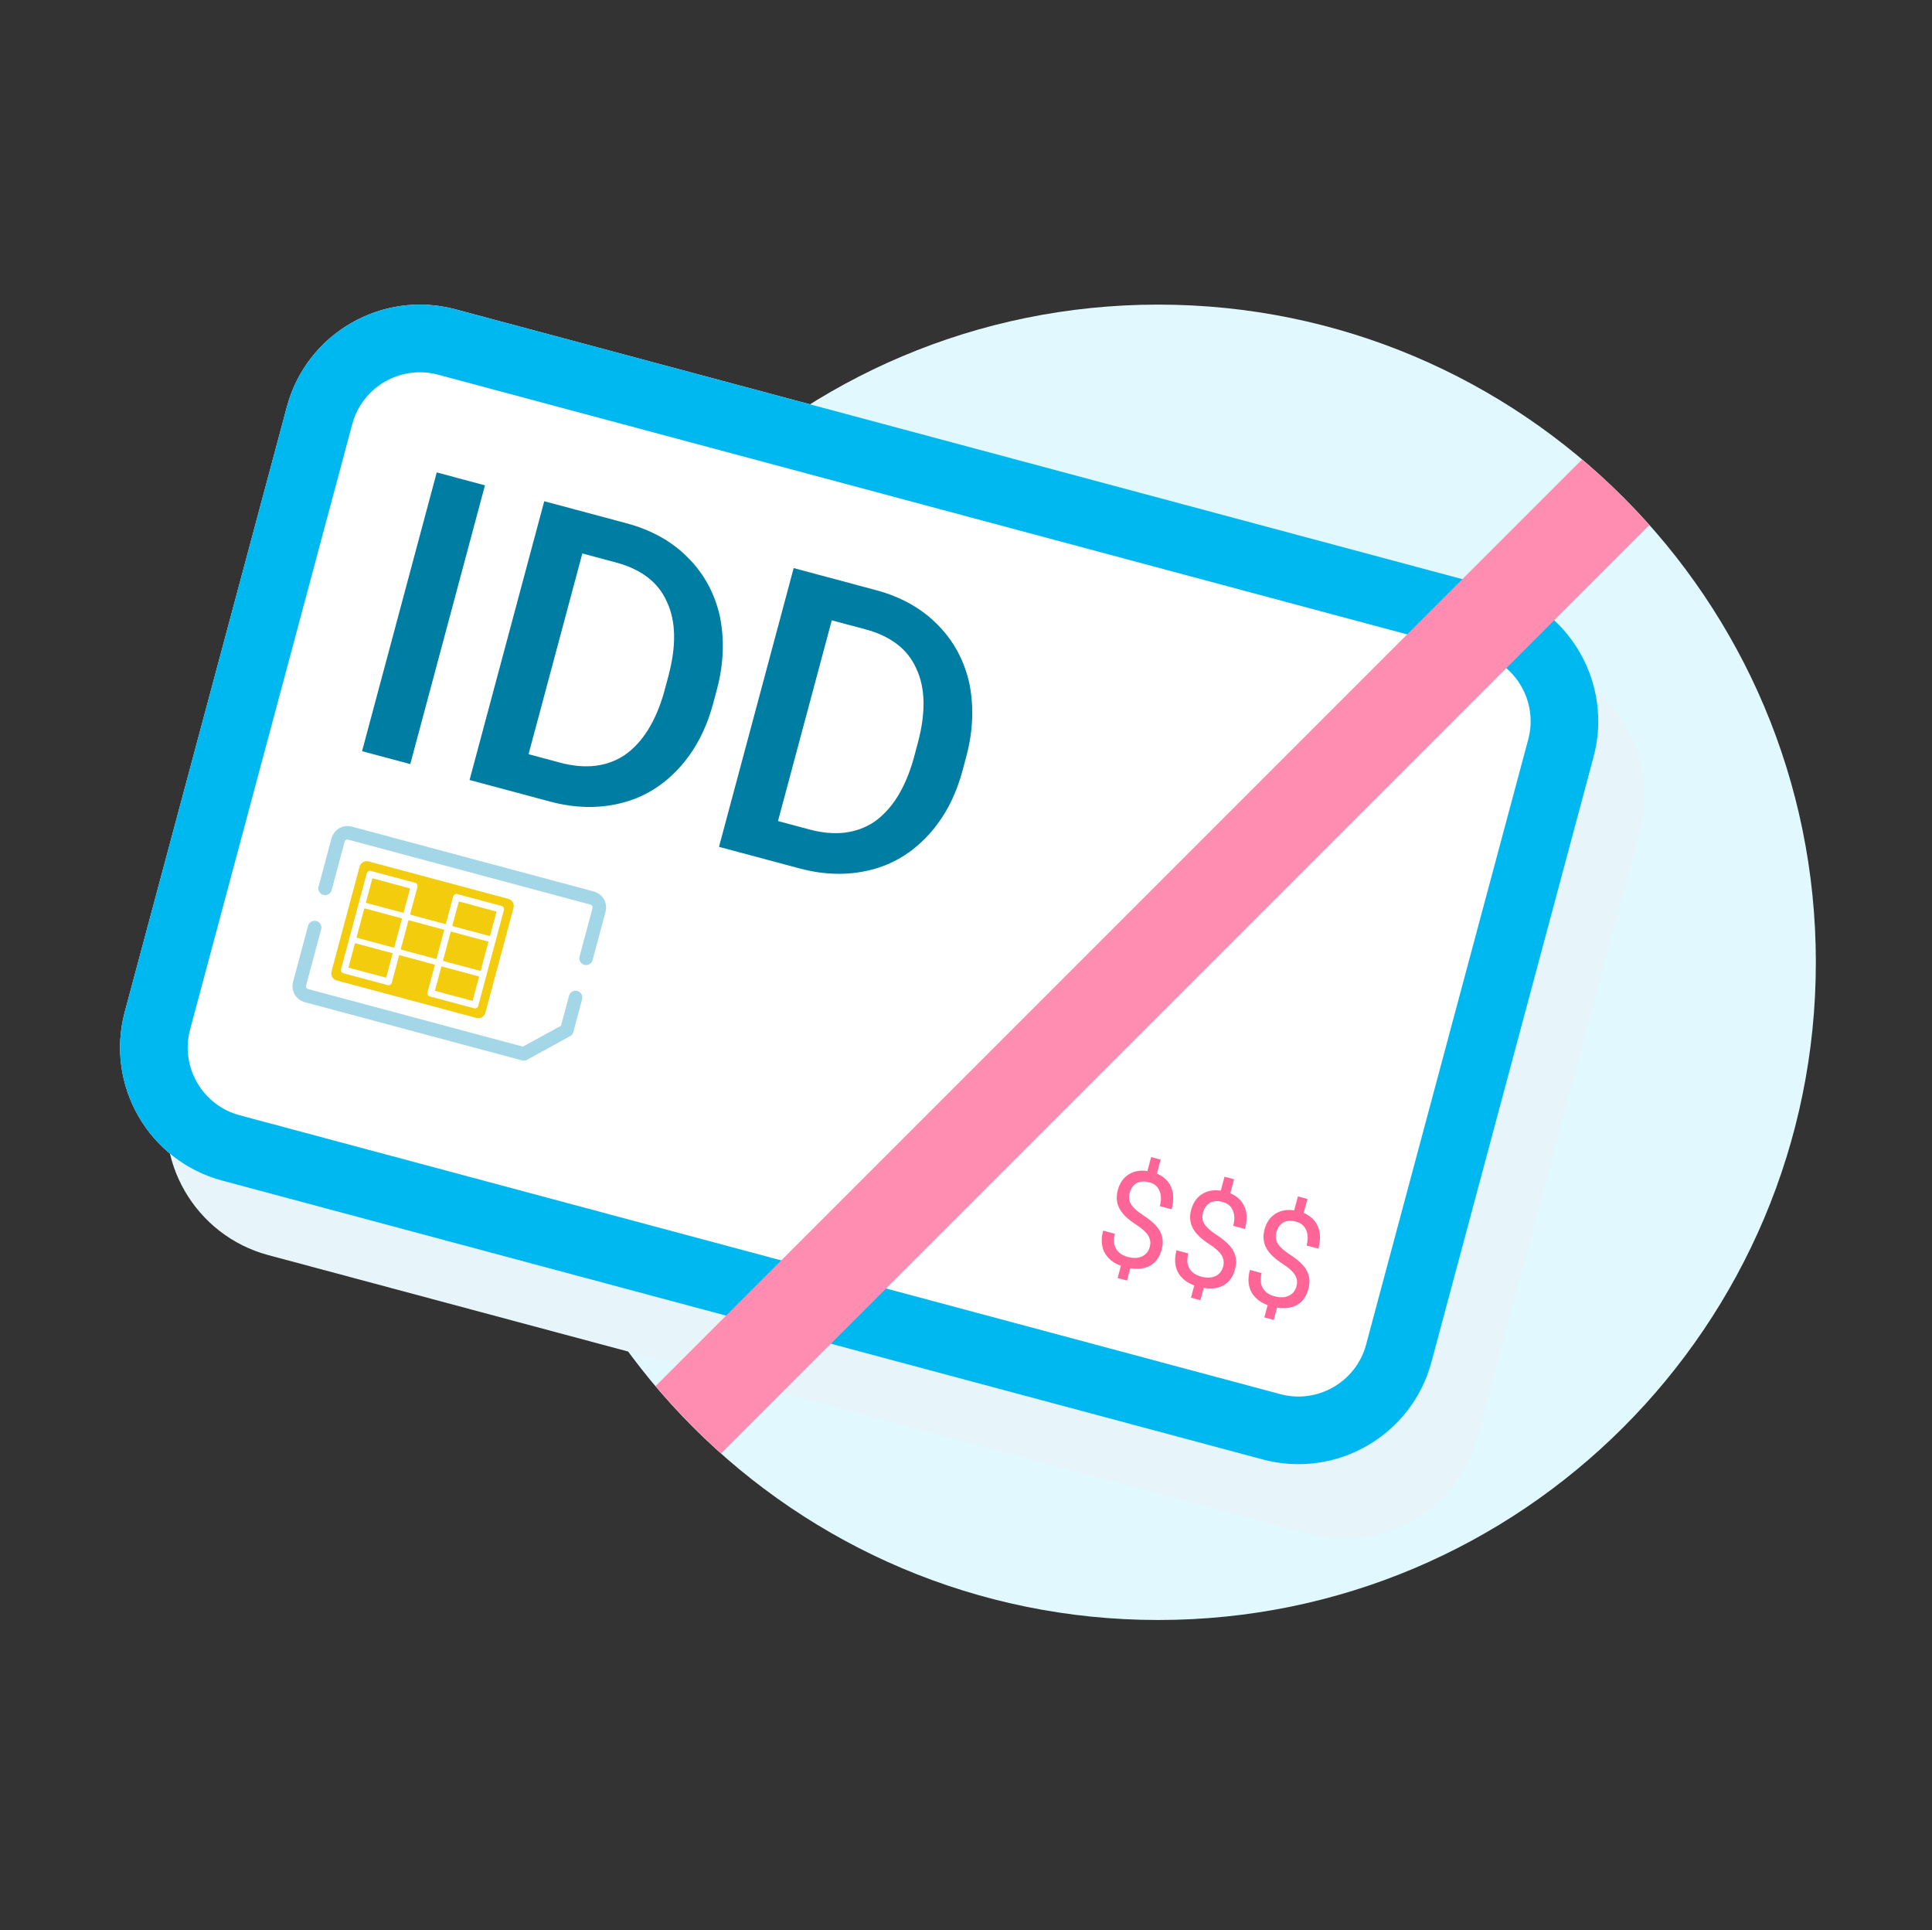 <svg width="1996" height="1994" viewBox="0 0 1996 1994" fill="none" xmlns="http://www.w3.org/2000/svg">
<rect x="0" y="0" width="1996" height="1994" fill="#333333" stroke="none"/>
<path d="M1196.62 1673.39C1571.83 1673.39 1876 1369.22 1876 994.015C1876 618.808 1571.83 314.643 1196.62 314.643C821.417 314.643 517.252 618.808 517.252 994.015C517.252 1369.22 821.417 1673.39 1196.62 1673.39Z" fill="#E1F8FF"/>
<g style="mix-blend-mode:multiply">
<path fill-rule="evenodd" clip-rule="evenodd" d="M1694.08 858.835C1714.4 782.995 1669.34 704.928 1593.5 684.607L518.372 396.527C442.532 376.205 364.458 421.277 344.137 497.117L176.632 1122.25C156.309 1198.1 201.387 1276.17 277.228 1296.49L1352.35 1584.57C1428.19 1604.89 1506.25 1559.82 1526.58 1483.97L1694.08 858.835Z" fill="#E7F4F9"/>
</g>
<path fill-rule="evenodd" clip-rule="evenodd" d="M1646.35 781.833C1666.67 705.993 1621.61 627.926 1545.77 607.605L470.641 319.525C394.801 299.203 316.727 344.276 296.405 420.115L128.901 1045.25C108.578 1121.1 153.656 1199.17 229.496 1219.49L1304.62 1507.57C1380.46 1527.89 1458.52 1482.82 1478.85 1406.97L1646.35 781.833Z" fill="white"/>
<path fill-rule="evenodd" clip-rule="evenodd" d="M1646.35 781.833C1666.67 705.993 1621.61 627.926 1545.77 607.605L470.641 319.525C394.801 299.203 316.727 344.276 296.405 420.115L128.901 1045.25C108.578 1121.1 153.656 1199.17 229.496 1219.49L1304.62 1507.57C1380.46 1527.89 1458.52 1482.82 1478.85 1406.97L1646.35 781.833ZM1578.86 763.748L1411.35 1388.88C1401.01 1427.48 1361.29 1450.41 1322.71 1440.08L247.581 1152C208.983 1141.65 186.053 1101.93 196.394 1063.34L363.899 438.2C374.238 399.613 413.957 376.68 452.555 387.022L1527.68 675.102C1566.27 685.441 1589.2 725.161 1578.86 763.748Z" fill="#00B8F0"/>
<path d="M1187.89 1287.84C1188.97 1283.79 1188.39 1280.02 1186.32 1276.43C1184.21 1272.97 1180.17 1269.14 1174 1265.17C1165.48 1259.7 1159.57 1254.21 1156.62 1248.5C1153.53 1242.76 1152.92 1236.37 1154.84 1229.22C1156.76 1222.06 1160.51 1216.7 1165.92 1213.23C1171.34 1209.76 1177.77 1208.45 1185.41 1209.63L1189.28 1195.18L1199.13 1197.82L1195.26 1212.27C1202.26 1215.3 1207.24 1219.96 1209.91 1226.18C1212.69 1232.56 1212.83 1240.13 1210.41 1249.17L1198.26 1245.91C1199.92 1239.7 1199.77 1234.31 1197.78 1229.87C1195.92 1225.47 1192.34 1222.63 1187.35 1221.29C1182.08 1219.88 1177.81 1220.18 1174.25 1222.12C1170.82 1224.1 1168.33 1227.48 1167.02 1232.34C1165.83 1236.79 1166.38 1240.7 1168.62 1244.2C1170.87 1247.69 1174.94 1251.39 1181.11 1255.36C1187.15 1259.29 1191.76 1263.13 1194.86 1266.71C1197.95 1270.28 1199.82 1274.11 1200.77 1278.13C1201.62 1281.97 1201.34 1286.24 1200.08 1290.97C1198.09 1298.39 1194.33 1303.75 1188.65 1307.15C1183 1310.41 1175.93 1311.41 1167.75 1310.08L1164.35 1322.77L1154.63 1320.17L1158.03 1307.48C1149.98 1304.6 1144.43 1299.93 1141.04 1293.67C1137.83 1287.31 1137.38 1279.81 1139.69 1271.17L1151.84 1274.42C1150.21 1280.5 1150.57 1285.66 1152.94 1289.77C1155.18 1293.84 1159.3 1296.82 1165.24 1298.41C1170.91 1299.93 1175.89 1299.68 1179.86 1297.85C1183.99 1295.92 1186.62 1292.57 1187.89 1287.84Z" fill="#FF6697"/>
<path d="M1263.7 1308.16C1264.79 1304.11 1264.21 1300.34 1262.13 1296.74C1260.02 1293.28 1255.98 1289.45 1249.81 1285.48C1241.29 1280.02 1235.38 1274.53 1232.43 1268.82C1229.34 1263.07 1228.73 1256.69 1230.65 1249.53C1232.57 1242.38 1236.32 1237.02 1241.74 1233.55C1247.15 1230.08 1253.58 1228.76 1261.22 1229.94L1265.09 1215.5L1274.95 1218.14L1271.08 1232.58C1278.08 1235.62 1283.05 1240.28 1285.72 1246.49C1288.5 1252.88 1288.64 1260.44 1286.22 1269.48L1274.07 1266.23C1275.73 1260.02 1275.59 1254.63 1273.59 1250.19C1271.73 1245.78 1268.16 1242.94 1263.16 1241.6C1257.9 1240.19 1253.62 1240.49 1250.06 1242.43C1246.64 1244.41 1244.14 1247.79 1242.84 1252.65C1241.64 1257.11 1242.19 1261.01 1244.43 1264.51C1246.68 1268.01 1250.75 1271.7 1256.93 1275.67C1262.96 1279.6 1267.58 1283.44 1270.67 1287.02C1273.76 1290.6 1275.63 1294.43 1276.58 1298.44C1277.43 1302.29 1277.15 1306.55 1275.89 1311.28C1273.9 1318.7 1270.15 1324.07 1264.46 1327.46C1258.81 1330.72 1251.75 1331.72 1243.56 1330.4L1240.16 1343.09L1230.44 1340.48L1233.84 1327.79C1225.79 1324.91 1220.24 1320.24 1216.85 1313.98C1213.64 1307.62 1213.19 1300.12 1215.5 1291.48L1227.65 1294.74C1226.03 1300.81 1226.38 1305.97 1228.75 1310.08C1230.99 1314.15 1235.11 1317.14 1241.05 1318.73C1246.72 1320.25 1251.71 1319.99 1255.67 1318.16C1259.8 1316.23 1262.44 1312.88 1263.7 1308.16Z" fill="#FF6697"/>
<path d="M1339.5 1328.47C1340.59 1324.42 1340.01 1320.65 1337.93 1317.05C1335.82 1313.59 1331.78 1309.76 1325.61 1305.79C1317.09 1300.33 1311.18 1294.84 1308.23 1289.13C1305.14 1283.38 1304.53 1277 1306.45 1269.84C1308.37 1262.69 1312.12 1257.33 1317.53 1253.86C1322.95 1250.39 1329.38 1249.07 1337.02 1250.25L1340.89 1235.81L1350.74 1238.45L1346.87 1252.89C1353.87 1255.93 1358.85 1260.59 1361.52 1266.8C1364.3 1273.19 1364.44 1280.75 1362.02 1289.79L1349.87 1286.54C1351.53 1280.33 1351.39 1274.94 1349.39 1270.5C1347.53 1266.09 1343.95 1263.25 1338.96 1261.91C1333.69 1260.5 1329.42 1260.8 1325.86 1262.74C1322.44 1264.72 1319.94 1268.1 1318.64 1272.96C1317.44 1277.42 1317.99 1281.32 1320.23 1284.82C1322.48 1288.32 1326.55 1292.01 1332.72 1295.98C1338.76 1299.91 1343.37 1303.75 1346.47 1307.33C1349.56 1310.91 1351.43 1314.74 1352.38 1318.75C1353.23 1322.6 1352.95 1326.87 1351.69 1331.59C1349.7 1339.01 1345.95 1344.38 1340.26 1347.77C1334.61 1351.03 1327.54 1352.03 1319.36 1350.71L1315.96 1363.4L1306.24 1360.79L1309.64 1348.1C1301.59 1345.22 1296.04 1340.55 1292.65 1334.29C1289.44 1327.93 1288.99 1320.43 1291.3 1311.79L1303.45 1315.05C1301.82 1321.12 1302.18 1326.28 1304.55 1330.39C1306.79 1334.46 1310.91 1337.45 1316.85 1339.04C1322.52 1340.56 1327.5 1340.3 1331.47 1338.47C1335.6 1336.54 1338.23 1333.19 1339.5 1328.47Z" fill="#FF6697"/>
<path d="M501.019 501.338L451.206 487.991L374.052 775.935L423.865 789.282L501.019 501.338Z" fill="#007DA3"/>
<path d="M485.114 805.694L562.269 517.75L647.315 540.538C672.829 547.375 693.989 559.121 710.39 575.67C727.196 592.326 738.244 612.649 743.645 636.234C748.532 660.114 747.799 685.528 740.637 712.257L736.73 726.836C729.46 753.97 717.388 776.345 700.919 794.069C684.45 811.793 664.72 823.869 641.946 829.487C618.658 835.4 594.055 834.885 568.136 827.94L485.114 805.694ZM601.635 571.704L546.075 779.057L578.474 787.738C604.798 794.791 627.217 792.117 645.732 779.716C663.951 766.801 677.535 745.265 686.187 714.595L690.527 698.396C698.883 667.212 698.401 641.473 688.972 621.584C680.057 601.399 662.383 587.982 636.464 581.037L601.635 571.704Z" fill="#007DA3"/>
<path d="M742.814 874.745L819.969 586.801L905.015 609.589C930.529 616.426 951.689 628.172 968.09 644.721C984.896 661.378 995.945 681.7 1001.34 705.285C1006.23 729.165 1005.5 754.579 998.337 781.308L994.431 795.887C987.16 823.021 975.088 845.396 958.619 863.12C942.15 880.844 922.42 892.92 899.646 898.538C876.358 904.451 851.755 903.936 825.836 896.991L742.814 874.745ZM859.335 640.755L803.775 848.108L836.174 856.789C862.498 863.842 884.918 861.168 903.433 848.767C921.651 835.852 935.235 814.316 943.887 783.646L948.228 767.447C956.583 736.263 956.101 710.524 946.672 690.635C937.757 670.45 920.083 657.033 894.164 650.088L859.335 640.755Z" fill="#007DA3"/>
<path d="M325.035 958.122L309.483 1016.16C308.054 1021.5 311.216 1026.98 316.548 1028.41C360.699 1040.24 541.124 1088.59 541.124 1088.59L585.577 1064.22L594.649 1030.36" stroke="#A3D6E6" stroke-width="13.972" stroke-miterlimit="1.5" stroke-linecap="round" stroke-linejoin="round"/>
<path d="M605.5 989.866L618.893 939.882C619.579 937.324 619.212 934.6 617.892 932.307C616.56 930.01 614.383 928.333 611.811 927.644C569.842 916.398 403.501 871.827 361.518 860.578C358.96 859.892 356.222 860.252 353.933 861.579C351.644 862.905 349.965 865.081 349.279 867.639C344.754 884.527 335.886 917.623 335.886 917.623" stroke="#A3D6E6" stroke-width="13.972" stroke-miterlimit="1.5" stroke-linecap="round" stroke-linejoin="round"/>
<path d="M523.192 935.799L378.823 897.115L349.785 1005.49L494.154 1044.17L523.192 935.799Z" fill="#F2CC0D" stroke="#F2CC0D" stroke-width="15.128" stroke-miterlimit="1.5" stroke-linecap="round" stroke-linejoin="round"/>
<path d="M427.929 915.222L382.242 902.98L355.716 1001.98L401.403 1014.22L427.929 915.222Z" stroke="white" stroke-width="6.952" stroke-miterlimit="1.5" stroke-linecap="round" stroke-linejoin="round"/>
<path d="M419.488 946.726L373.801 934.485L364.155 970.483L409.842 982.725L419.488 946.726Z" stroke="white" stroke-width="5.904" stroke-miterlimit="1.5" stroke-linecap="round" stroke-linejoin="round"/>
<path d="M508.78 970.72L463.093 958.479L453.447 994.477L499.134 1006.72L508.78 970.72Z" stroke="white" stroke-width="5.904" stroke-miterlimit="1.5" stroke-linecap="round" stroke-linejoin="round"/>
<path d="M463.152 958.422L419.532 946.735L409.868 982.804L453.487 994.492L463.152 958.422Z" stroke="white" stroke-width="6.002" stroke-miterlimit="1.5" stroke-linecap="round" stroke-linejoin="round"/>
<path d="M517.238 939.152L471.551 926.911L445.025 1025.91L490.712 1038.15L517.238 939.152Z" stroke="white" stroke-width="6.952" stroke-miterlimit="1.5" stroke-linecap="round" stroke-linejoin="round"/>
<path fill-rule="evenodd" clip-rule="evenodd" d="M1634.42 474.66C1659.17 495.56 1682.42 518.19 1703.96 542.37L744.981 1501.35C720.801 1479.81 698.171 1456.57 677.271 1431.81L1634.42 474.66Z" fill="#FF8DB2"/>
</svg>
